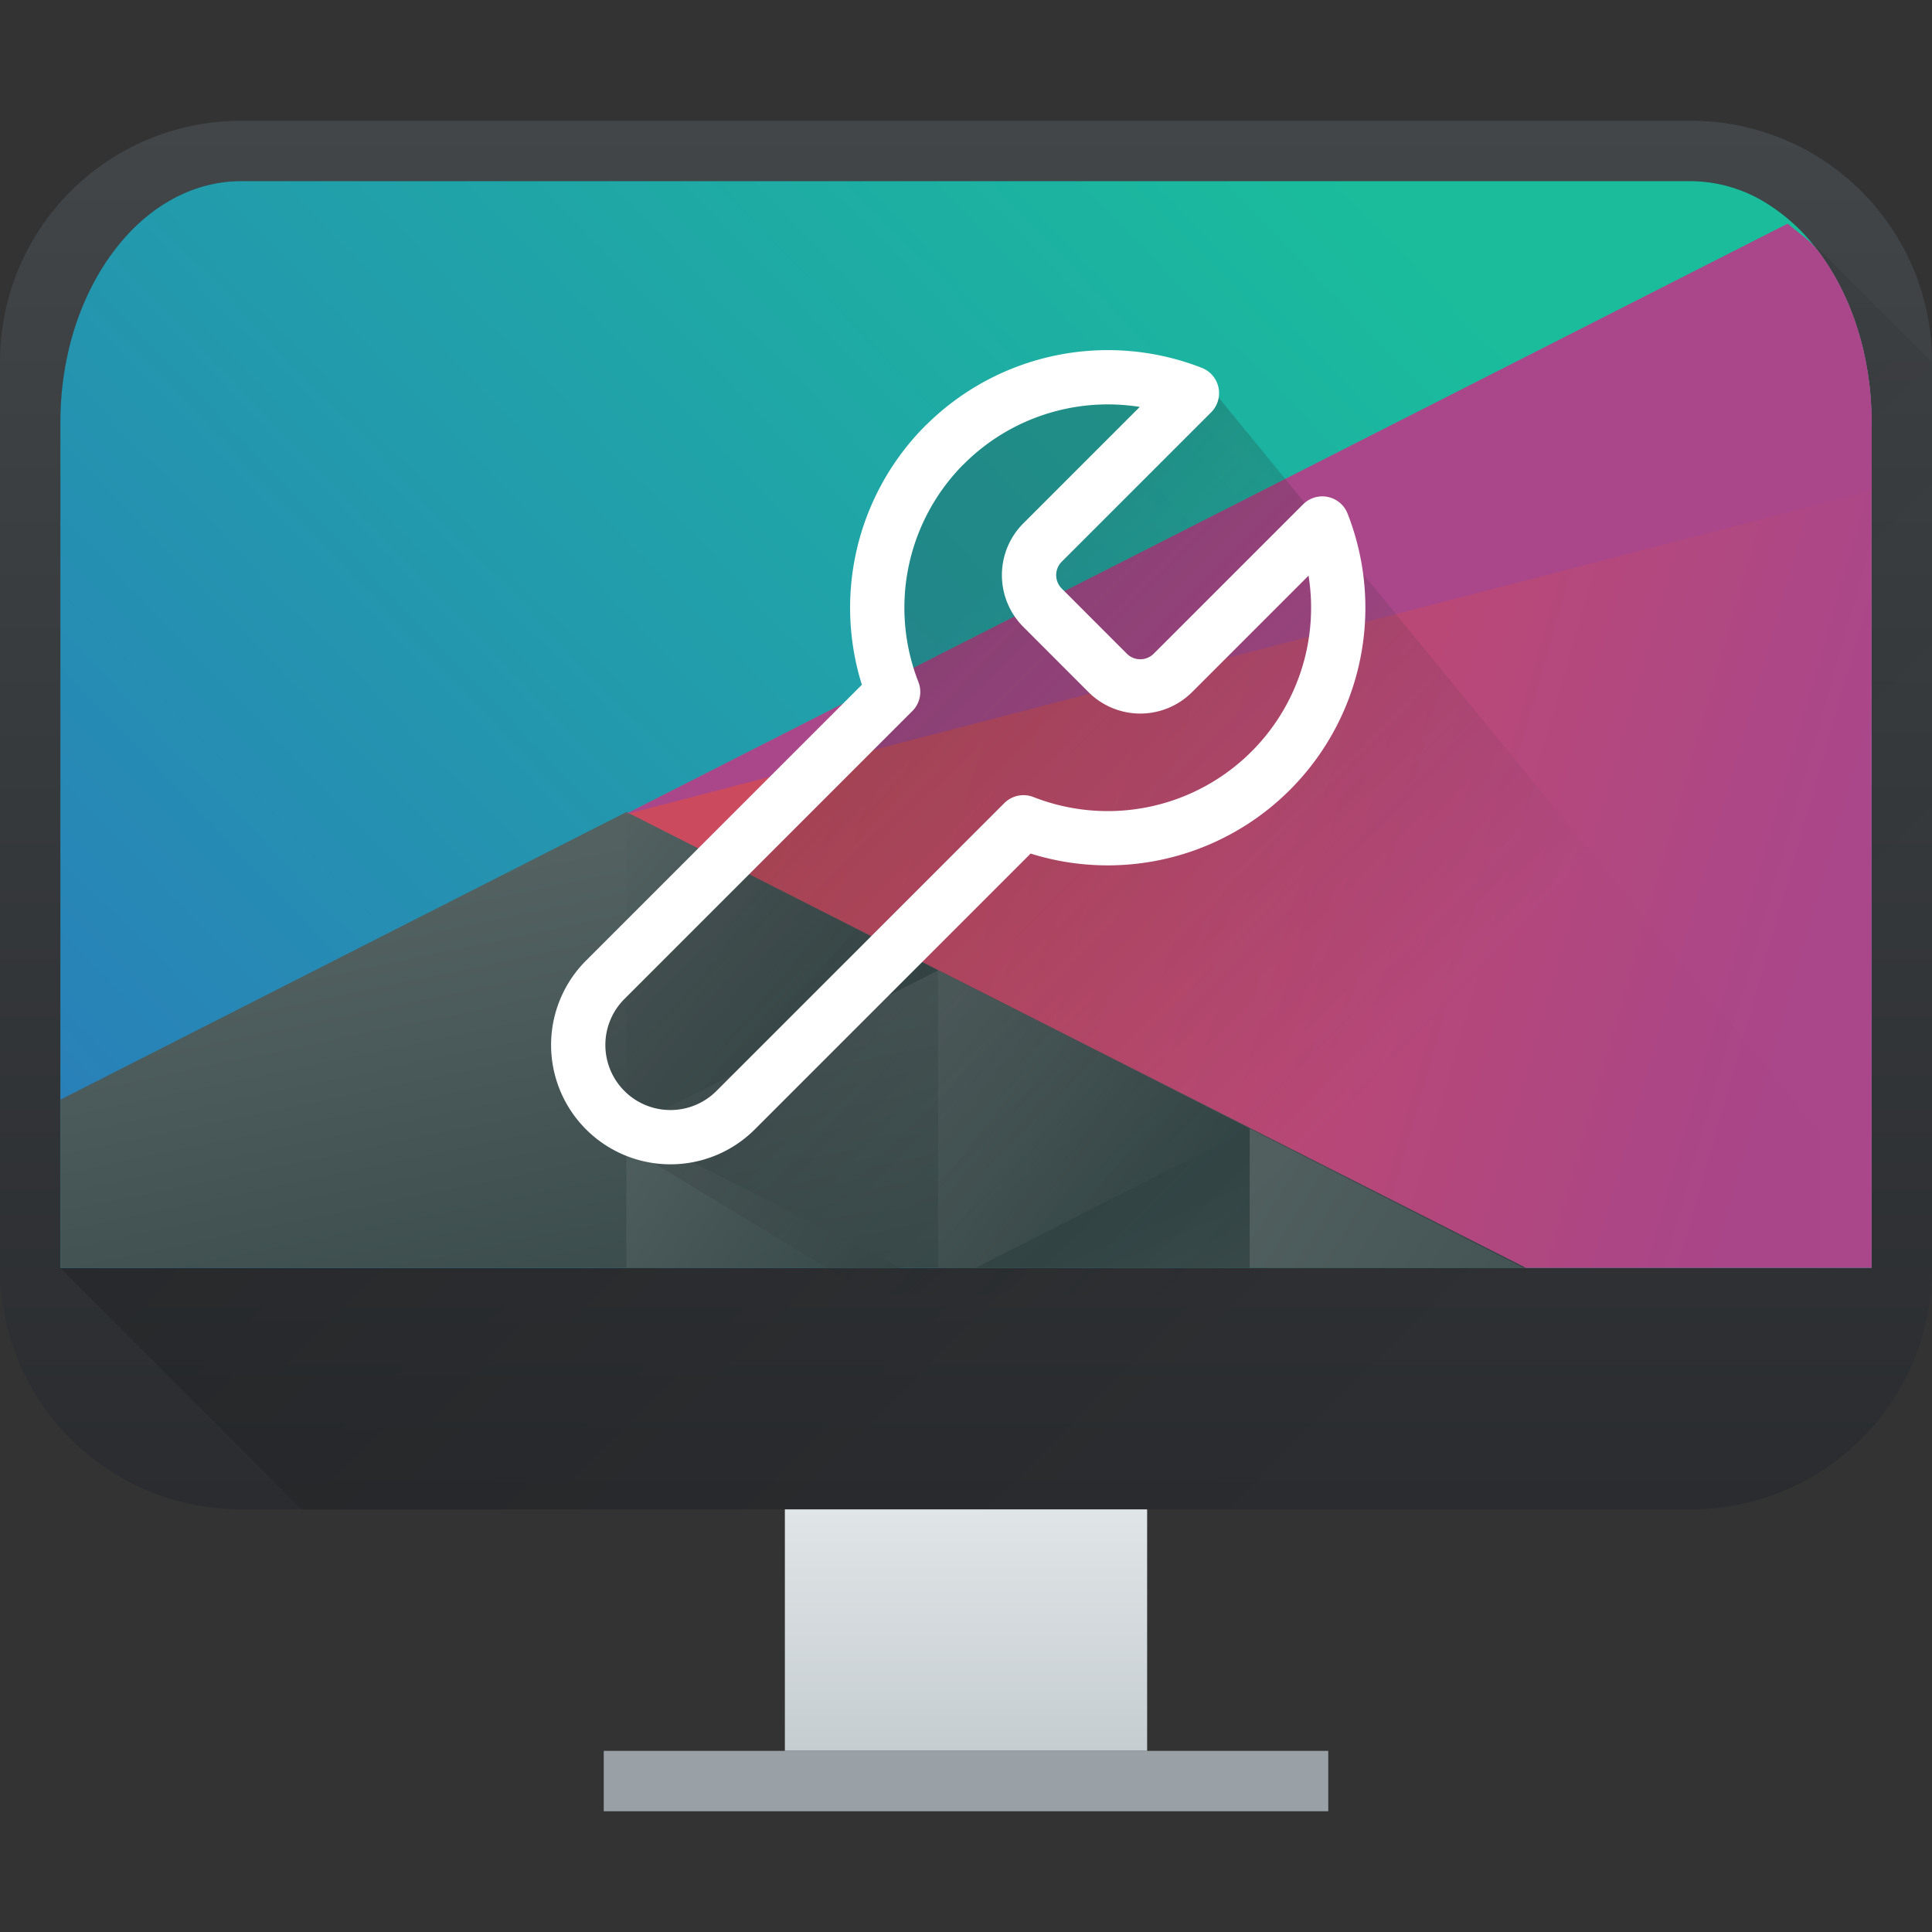 <svg xmlns="http://www.w3.org/2000/svg" xmlns:xlink="http://www.w3.org/1999/xlink" xml:space="preserve" width="32" height="32"><rect width="100%" height="100%" fill="#333333" stroke="none"/><defs><linearGradient xlink:href="#a" id="g" x1="0" x2="0" y1="25" y2="2" gradientUnits="userSpaceOnUse"/><linearGradient id="a"><stop stop-color="#2a2c2f"/><stop offset="1" stop-color="#424649"/></linearGradient><linearGradient xlink:href="#b" id="i" x1="393.571" x2="410.571" y1="519.798" y2="536.798" gradientTransform="translate(-384.571 -515.798)" gradientUnits="userSpaceOnUse"/><linearGradient id="b"><stop/><stop offset="1" stop-opacity="0"/></linearGradient><linearGradient xlink:href="#c" id="j" x1="418.17" x2="384.571" y1="503.079" y2="531.458" gradientTransform="matrix(.625 0 0 .55 -239.357 -274.089)" gradientUnits="userSpaceOnUse"/><linearGradient id="c"><stop stop-color="#1abc9c"/><stop offset="1" stop-color="#2980b9"/></linearGradient><linearGradient xlink:href="#d" id="k" x1="404.045" x2="430.736" y1="521.633" y2="528.35" gradientTransform="matrix(.625 0 0 .55 -239.357 -274.089)" gradientUnits="userSpaceOnUse"/><linearGradient id="d"><stop stop-color="#cc4a5e"/><stop offset="1" stop-color="#aa478a"/></linearGradient><linearGradient xlink:href="#e" id="l" x1="398.092" x2="394.003" y1="542.224" y2="524.9" gradientTransform="matrix(.625 0 0 .55 -239.357 -274.089)" gradientUnits="userSpaceOnUse"/><linearGradient id="e"><stop stop-color="#334545"/><stop offset="1" stop-color="#536161"/></linearGradient><linearGradient xlink:href="#e" id="m" x1="431.571" x2="439.571" y1="568.798" y2="562.798" gradientTransform="matrix(-.625 0 0 .55 285.107 -296.089)" gradientUnits="userSpaceOnUse"/><linearGradient xlink:href="#e" id="n" x1="406.537" x2="423.32" y1="581.87" y2="572.678" gradientTransform="matrix(-.625 0 0 .55 285.107 -296.089)" gradientUnits="userSpaceOnUse"/><linearGradient xlink:href="#e" id="o" x1="423.054" x2="431.225" y1="572.334" y2="566.766" gradientTransform="matrix(-.625 0 0 .55 285.107 -296.089)" gradientUnits="userSpaceOnUse"/><linearGradient xlink:href="#e" id="p" x1="431.313" x2="440.632" y1="577.102" y2="571.445" gradientTransform="matrix(-.625 0 0 .55 285.107 -296.089)" gradientUnits="userSpaceOnUse"/><linearGradient xlink:href="#e" id="q" x1="430.567" x2="423.75" y1="577.362" y2="591.328" gradientTransform="matrix(-.625 0 0 .55 285.107 -296.089)" gradientUnits="userSpaceOnUse"/><linearGradient xlink:href="#f" id="r" x2="0" y1="542.798" y2="538.798" gradientTransform="translate(-384.572 -513.798)" gradientUnits="userSpaceOnUse"/><linearGradient id="f"><stop stop-color="#c6cdd1"/><stop offset="1" stop-color="#e0e5e7"/></linearGradient><linearGradient id="s" x1="16.244" x2="23" y1="12.325" y2="19" gradientUnits="userSpaceOnUse"><stop offset="0" stop-color="#292c2f"/><stop offset="1" stop-color="#292c2f" stop-opacity=".031"/></linearGradient></defs><path d="M4 2C1.784 2 0 3.784 0 6v15c0 2.216 1.784 4 4 4h24c2.216 0 4-1.784 4-4V6c0-2.216-1.784-4-4-4Zm0 1h24c1.662 0 3 1.784 3 4v14H1V7c0-2.216 1.338-4 3-4" style="fill:url(#g);paint-order:stroke fill markers"/><path d="m30 4 1 3v14H1l4 4h23c.554 0 1.082-.11 1.56-.313a4 4 0 0 0 1.27-.857c.362-.361.656-.79.858-1.27A4 4 0 0 0 32 21V6Z" style="opacity:.2;fill:url(#i);fill-rule:evenodd"/><path d="M4 3c-.416 0-.81.11-1.17.313-.36.201-.682.495-.953.857C1.335 4.893 1 5.892 1 7v14h30V7c0-1.108-.335-2.107-.877-2.83a3.1 3.1 0 0 0-.953-.857A2.4 2.4 0 0 0 28 3Z" style="fill:url(#j)"/><path d="M25.137 21H31V7c0-1.108-.335-2.107-.877-2.83-.146-.195-.34-.312-.514-.463L10.354 13.49Z" style="fill:url(#k)"/><path d="M10.375 13.45 1 18.214V21h24.276z" style="fill:url(#l)"/><path d="m15.537 16.073-5.162-2.623v5.245z" style="fill:url(#m)"/><path d="M20.698 18.694V21h4.538z" style="fill:url(#n)"/><path d="M15.537 16.073V21h.624l4.537-2.305z" style="fill:url(#o)"/><path d="M10.375 18.695V21h4.537z" style="fill:url(#p)"/><path d="M20.698 18.694 16.16 21h4.538z" style="fill:url(#q)"/><path d="M31 8.125V7c0-1.108-.335-2.107-.877-2.83-.146-.195-.34-.312-.514-.463L10.354 13.49Z" style="fill:#aa478a"/><path d="M13 25h6v4h-6z" style="fill:url(#r)"/><path d="M10 29h12v1H10Z" style="fill:#99a1a7"/><path d="M18.418 7.173c-1.622-.023-1.186 3.79-2.332 4.936-2.343 2.343-5.05 4.822-3.423 6.554L16.516 21H31v-2.484L21.681 7.134c-.015-.222-1.703.063-3.263.04" style="opacity:.25;fill:url(#s)" transform="translate(-3.485 -1.333)scale(1.085)"/><path stroke="#464455" stroke-linecap="round" stroke-linejoin="round" d="M11.752 6.244a4.25 4.25 0 0 1 4.554-.952l-2.753 2.753a.85.85 0 0 0 0 1.2l1.201 1.202a.85.85 0 0 0 1.201 0l2.753-2.753a4.247 4.247 0 0 1-5.505 5.505l-5.304 5.304A1.698 1.698 0 0 1 5.497 16.1l5.304-5.304a4.25 4.25 0 0 1 .95-4.553" style="fill:none;stroke:#fff;stroke-opacity:1" transform="translate(5.083 1.754)scale(.899)"/></svg>